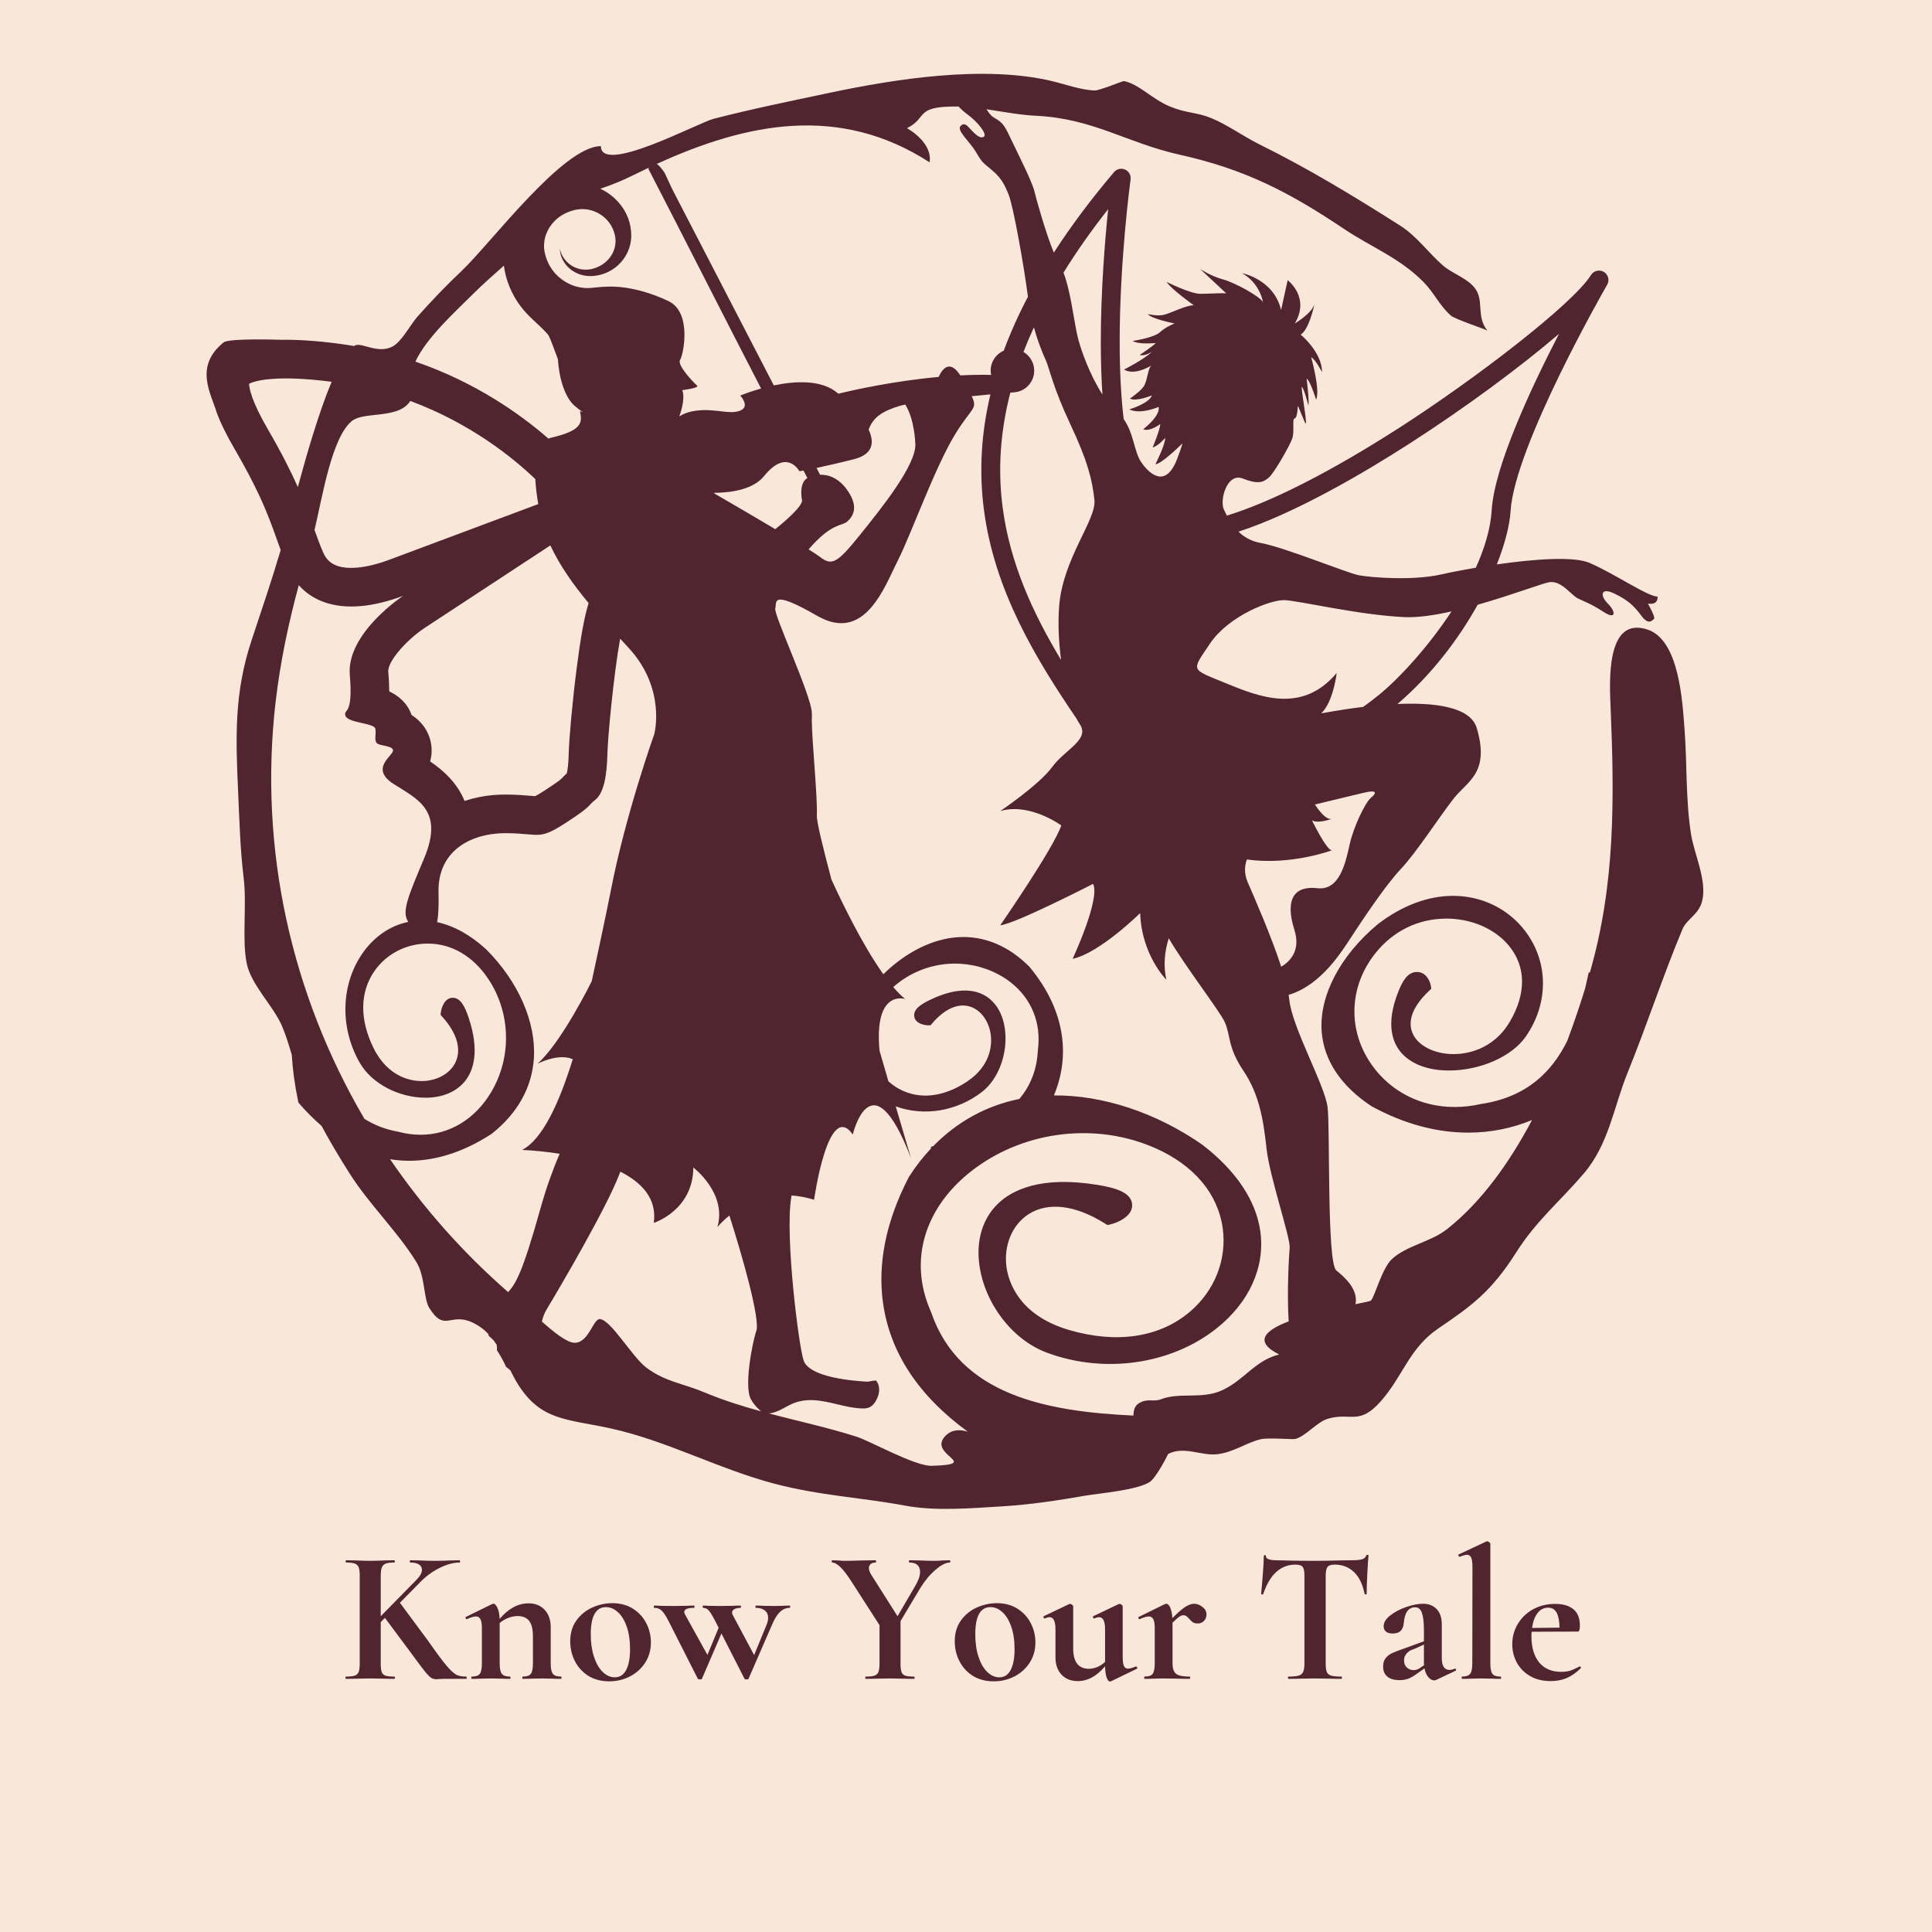 <svg xmlns="http://www.w3.org/2000/svg" xmlns:xlink="http://www.w3.org/1999/xlink" width="500" zoomAndPan="magnify" viewBox="0 0 375 375" height="500" preserveAspectRatio="xMidYMid meet" version="1.2"><defs/><g id="5f1b176d5e"><rect x="0" width="375" y="0" height="375" style="fill:#ffffff;fill-opacity:1;stroke:none;"/><rect x="0" width="375" y="0" height="375" style="fill:#f9e7da;fill-opacity:1;stroke:none;"/><path style=" stroke:none;fill-rule:nonzero;fill:#502530;fill-opacity:1;" d="M 328.242 162.004 C 327.156 155.223 327.488 148.254 326.957 141.402 C 326.555 136.27 325.977 124.305 319.844 122.219 C 311.609 119.43 312.414 132.531 312.621 137.422 C 313.355 154.988 313.531 171.645 308.598 188.746 L 308.367 188.746 C 308.156 189.75 307.934 190.758 307.695 191.77 C 306.676 195.082 305.516 198.539 304.203 202.035 C 301.191 208.105 296.305 212.953 287.488 214.281 L 287.434 214.289 L 287.375 214.305 C 285.715 214.676 284.031 214.863 282.332 214.867 C 275.805 214.867 269.957 211.906 266.289 206.734 C 261.5 199.984 261.793 191.422 267.039 184.926 C 270.488 180.652 275.352 178.301 280.734 178.301 C 285.613 178.301 290.152 180.266 292.871 183.555 C 296.199 187.578 296.277 192.789 293.105 198.23 C 289.75 203.98 284.324 204.602 282.145 204.602 C 278.754 204.602 275.738 203.234 274.469 201.121 C 272.961 198.609 274.012 195.469 277.43 192.277 L 277.809 191.922 L 277.746 191.465 C 277.641 190.684 276.949 188.66 275.023 188.66 C 273.188 188.66 272.199 190.5 271.41 192.484 C 268.805 199.027 270.402 202.672 272.203 204.574 C 274.164 206.645 277.367 207.785 281.227 207.785 C 287.309 207.785 293.438 205.086 296.133 201.223 C 300.645 194.746 300.602 186.691 296.02 180.695 C 292.719 176.367 287.617 173.883 282.031 173.883 C 277.176 173.883 272.145 175.773 267.43 179.379 C 260.078 185.535 256.012 193.34 256.539 200.258 C 256.965 205.82 260.293 210.809 266.156 214.68 L 266.207 214.715 L 266.262 214.746 C 272.473 218.125 278.762 219.84 284.961 219.84 C 289.258 219.848 293.395 219.031 297.367 217.398 C 292.953 225.73 287.512 233.332 280.867 238.578 C 277.723 241.062 273.125 241.711 270.199 244.359 C 268.219 246.152 266.777 251.914 266.078 252.453 C 265.938 252.566 264.785 252.797 263.098 253.141 C 263.688 250.199 260.863 247.801 259.379 246.59 C 257.52 245.066 258.195 219.266 257.688 214.949 C 257.18 210.637 250.75 199.387 250.242 193.973 C 250.215 193.699 250.176 193.406 250.125 193.098 C 250.195 193.078 250.258 193.062 250.328 193.039 C 256.5 191.094 260.395 184.75 262.34 181.789 C 264.285 178.828 268.852 171.891 271.898 168.676 C 274.941 165.461 279.559 158.281 282.207 154.934 C 284.852 151.59 289.207 150.035 286.641 141.324 C 285.402 137.113 278.27 136.34 271.254 136.645 C 277.992 130.855 283.172 123.926 286.812 117.379 C 293.355 115.527 299.316 113.25 300.66 113.012 C 303.031 112.586 304.891 115.465 306.246 116.141 C 307.598 116.816 308.781 117.156 311.234 118.762 C 313.688 120.371 313.688 118.762 312.082 117.156 C 310.473 115.547 310.727 113.941 313.352 115.211 C 315.973 116.48 317.156 117.578 318.594 119.523 C 320.035 121.469 320.711 120.371 321.051 120.117 C 321.387 119.863 319.863 117.156 319.863 117.156 C 321.98 117.492 321.727 115.801 321.727 115.801 C 319.695 115.719 313.773 111.574 308.613 109.289 C 305.473 107.895 297.527 108.547 290.535 109.551 C 292.148 105.469 293.039 101.863 293.199 99.223 C 293.977 86.52 311.754 55.605 311.934 55.297 C 312.059 55.086 312.141 54.863 312.176 54.625 C 312.215 54.383 312.203 54.145 312.145 53.91 C 312.086 53.676 311.984 53.457 311.84 53.262 C 311.695 53.066 311.52 52.906 311.312 52.781 C 311.105 52.656 310.879 52.578 310.641 52.539 C 310.398 52.504 310.16 52.516 309.926 52.574 C 309.691 52.633 309.477 52.734 309.281 52.879 C 309.086 53.02 308.926 53.195 308.797 53.406 C 305.219 59.074 286.34 73.555 271.641 83.004 C 258.223 91.629 246.582 97.508 238.129 100.078 C 237.898 99.629 237.707 99.219 237.551 98.887 C 236.703 97.105 238.141 91.695 241.188 92.879 C 244.23 94.062 245.246 93.641 246.344 92.625 C 247.445 91.613 250.406 86.367 250.832 85.098 C 251.262 83.828 250.832 81.629 251.172 81.293 C 251.438 81.023 251.707 81.492 251.93 78.754 C 252.301 79.613 252.715 80.602 253.18 81.758 C 254.227 84.375 252.266 74.512 252.738 75.125 C 253.215 75.734 253.961 78.715 253.961 78.715 C 254.164 77.969 253.621 73.496 253.621 73.496 C 254.297 73.836 255.449 77.562 255.449 77.562 C 256.332 75.867 254.5 69.359 254.5 69.359 C 255.246 69.633 256.602 72.207 256.602 72.207 C 256.602 68.344 252.469 64.957 252.469 64.957 C 254.023 63.941 254.945 59.918 255.141 58.984 C 254.668 60.828 251.316 62.789 251.316 62.789 C 254.367 57.703 249.938 54.383 249.938 54.383 L 248.656 60.172 C 247.23 54.168 241.082 53.027 241.082 53.027 C 244.605 54.992 245.148 58.652 245.148 58.652 C 244.605 57.57 239.727 54.859 237.422 54.246 C 235.117 53.637 232.949 52.215 232.949 52.215 L 238.031 56.957 C 237.355 56.824 234.848 57.027 232.949 57.027 C 231.051 57.027 226.441 54.719 226.441 54.719 C 227.254 56.074 231.727 59.262 231.727 59.262 C 230.305 59.195 227.32 60.754 225.965 61.09 C 224.609 61.43 222.781 60.957 222.781 60.957 C 223.457 61.906 228 62.785 228 62.785 C 228 62.785 226.305 63.395 225.152 64.48 C 224 65.566 219.867 66.176 219.867 66.176 C 220.949 66.922 224.34 66.582 224.34 66.582 C 223.797 67.191 221.223 68.887 221.223 68.887 C 222.172 69.223 223.594 68.277 223.594 68.277 C 221.969 69.836 218.172 71.73 218.172 71.73 C 220.273 73.02 223.527 70.918 223.527 70.918 C 222.781 71.395 222.711 74.035 221.965 75.055 C 221.223 76.07 219.324 77.359 219.324 77.359 C 220.477 78.035 223.594 76.746 223.594 76.746 C 222.984 78.371 219.188 79.457 219.188 79.457 C 221.355 80.539 224.883 78.98 224.883 78.98 C 225.289 80.742 221.898 83.32 221.898 83.32 C 223.188 83.859 225.219 82.301 225.219 82.301 C 225.152 83.453 223.73 86.844 223.73 86.844 C 224.812 86.57 226.168 85.012 226.168 85.012 C 226.168 86.367 224.27 90.098 224.27 90.098 C 225.246 90.098 228.16 87.379 229.52 86.059 C 229.281 86.922 228.922 87.949 228.414 89.238 C 226.215 94.82 223.082 92.031 221.477 89.66 C 220.137 87.688 220.082 84.133 218.102 81.336 C 217.602 77.082 217.336 72.207 217.328 66.742 C 217.289 50.656 219.422 34.992 219.445 34.836 C 219.5 34.434 219.43 34.055 219.23 33.699 C 219.035 33.344 218.75 33.082 218.379 32.918 C 218.008 32.75 217.621 32.715 217.227 32.805 C 216.828 32.895 216.5 33.094 216.234 33.406 C 211.742 38.703 207.848 43.914 204.547 49.035 C 202.91 45.059 201.164 38.691 200.754 37.047 C 200.246 35.016 197.203 29.094 196.016 26.555 C 194.832 24.02 194.41 23.68 192.805 22.75 C 192.395 22.512 191.941 21.934 191.477 21.207 C 194.688 21.68 197.918 22.316 201.066 22.469 C 212.27 23.012 218.609 27.719 229.004 30.035 C 241.688 32.863 250.246 37.305 260.938 44.473 C 266.277 48.047 271.727 50.059 276.402 54.84 C 278.363 56.84 279.473 59.406 281.652 61.285 C 282.418 61.949 288.184 63.852 288.699 64.164 C 286.562 61.531 287.992 58.555 286.477 56.219 C 285.086 54.07 281.996 53.191 280.113 51.562 C 277.227 49.066 275.09 45.898 271.727 43.762 C 262.688 38.031 254.078 32.781 244.434 28.012 C 241.309 26.465 238.246 24.211 235.059 22.906 C 232.281 21.766 230.312 22.012 227.051 20.66 C 223.699 19.285 221.066 16.316 218.16 15.734 C 217.945 15.688 213.457 17.582 212.488 17.559 C 209.902 17.504 206.617 16.312 204.133 15.727 C 204.191 15.742 204.211 15.746 204.133 15.727 L 204.102 15.719 L 204.133 15.727 C 190.828 12.59 173.617 15.34 160.695 18.082 C 153.289 19.648 145.816 21.176 138.5 23.062 C 135.508 23.836 116.633 34 116.633 28.363 C 109.277 28.363 95.242 47.258 89.543 52.645 C 86.578 55.445 83.75 58.395 81.043 61.445 C 79.59 63.086 77.996 66.32 76.152 67.277 C 73.367 68.715 70.273 66.484 68.98 67.02 C 68.887 67.062 68.797 67.109 68.711 67.16 C 67.852 67.012 66.98 66.875 66.098 66.758 C 61.578 66.148 57.789 65.902 54.637 65.957 C 54.449 65.957 44.477 65.594 43.402 66.461 C 37.562 71.18 41.043 76.535 42.066 80.094 C 42.906 82.34 44.113 84.695 45.488 87.059 C 51.367 97.176 52.641 101.758 54.48 106.762 C 52.734 112.672 50.734 118.551 48.832 124.285 C 45.504 134.285 45.711 142.812 46.215 153.59 C 46.477 159.219 46.613 164.836 47.297 170.438 C 47.934 175.66 46.938 182.246 47.883 186.973 C 48.734 191.199 53.113 195.266 54.797 199.289 C 55.539 201.07 56.086 202.891 56.633 204.73 C 56.801 207.621 57.211 210.574 57.859 213.723 L 57.914 213.992 L 58.098 214.207 C 59.43 215.758 60.863 217.195 62.41 218.531 C 64.125 221.723 66 224.84 67.906 227.844 C 71.742 233.879 77.152 239.004 80.844 245.004 C 82.512 247.719 82.223 252.125 83.312 253.859 C 86.309 258.633 87.32 254.773 91.512 256.613 C 92.734 257.152 93.809 257.906 94.73 258.875 C 94.773 259.012 94.824 259.156 94.883 259.297 C 95.168 259.574 95.469 259.848 95.773 260.117 C 95.996 260.414 96.211 260.715 96.414 261.027 C 96.457 261.383 96.473 261.734 96.461 262.09 C 97.328 263.434 97.859 264.461 98.203 265.27 C 98.188 265.262 98.523 265.543 99.047 265.961 C 99.512 266.887 99.984 267.797 100.508 268.637 C 104.988 275.793 109.969 275.391 118.48 277.242 C 129.34 279.609 139.441 285.113 150.254 287.969 C 159.109 290.309 167.211 290.66 175.652 292.238 C 181.609 293.355 188.527 292.742 194.543 292.379 C 199.941 292.055 205.246 291.25 210.566 290.32 C 213.066 289.883 220.781 289.25 223.184 287.633 C 224.473 286.766 226.777 282.195 226.715 282.227 C 229.855 280.586 233.223 282.68 236.445 282.242 C 239.594 281.812 242.125 279.914 244.762 279.344 C 246.316 279.008 250.91 279.445 251.469 279.289 C 253.461 278.73 255.629 276.023 257.68 275.398 C 262.184 274.023 263.746 276.828 268.047 271.945 C 272.324 267.086 273.551 261.66 279.172 257.855 C 285.762 253.395 289.543 250.574 294.266 243.129 C 298.23 236.879 302.789 233.199 307.426 227.762 C 312.273 222.082 313.242 214.809 315.859 208.355 C 319.574 199.219 322.855 189.199 326.586 180.312 C 327.383 178.414 329.656 177.559 330.352 175.023 C 331.434 171.082 328.84 165.758 328.242 162.004 Z M 266.059 154.887 C 265.043 155.73 262.758 160.387 261.996 163.77 C 261.234 167.152 260.137 172.906 255.738 172.398 C 251.34 171.891 249.309 174.344 251.25 180.523 C 252.516 184.531 250.355 186.648 248.684 187.641 C 246.766 181.773 243.629 174.574 242.203 171.301 C 241.445 169.57 241.57 168.051 242.02 166.824 C 250.613 168.023 258.527 165.039 258.527 165.039 C 257.512 165.125 254.637 159.203 254.637 159.203 C 255.738 159.965 258.445 158.949 258.445 158.949 C 257.09 159.203 255.23 156.156 255.23 156.156 C 255.23 156.156 261.828 154.551 264.703 153.875 C 267.578 153.195 267.074 154.043 266.059 154.887 Z M 273.613 86.082 C 284.457 79.113 295.168 71.18 302.605 64.797 C 297.176 75.293 290.059 90.508 289.539 99.004 C 289.32 102.602 288.164 106.418 286.457 110.195 C 283.652 110.672 281.254 111.152 279.758 111.492 C 274.176 112.762 266.055 112.082 263.77 111.66 C 261.484 111.238 249.391 106.246 244.734 105.398 C 243.062 105.109 241.613 104.375 240.387 103.199 C 251.582 99.551 264.926 91.672 273.613 86.082 Z M 234.84 124.941 C 238.477 119.527 246.602 116.398 249.309 116.484 C 252.016 116.566 263.605 119.359 272.57 119.781 C 275.156 119.902 278.391 119.426 281.738 118.676 C 277.105 125.73 271.414 131.832 267.578 134.941 C 266.594 135.738 265.594 136.496 264.582 137.211 C 259.914 137.773 256.391 138.504 256.457 138.449 C 258.785 136.301 259.461 130.613 259.461 130.613 C 252.777 138.566 244.57 135.352 237.805 132.559 C 231.035 129.766 231.207 130.355 234.844 124.941 Z M 215.094 40.59 C 214.461 46.734 213.645 56.641 213.664 66.723 C 213.672 70.246 213.777 73.531 213.984 76.578 C 211.617 72.922 209.664 67.785 209.039 64.797 C 208.32 61.344 207.727 56.25 206.418 52.926 C 208.922 48.875 211.816 44.762 215.094 40.59 Z M 203.035 70.039 C 203.711 71.562 204.387 75.199 207.773 82.391 C 211.156 89.582 212 93.133 212.426 97.027 C 212.848 100.918 206.25 108.445 205.574 117.75 C 205.32 121.195 205.512 124.793 205.961 128.109 C 200.582 119.188 196.016 109.391 194.598 98.375 C 193.656 91.109 194.16 83.742 196.105 76.211 C 196.605 76.168 196.891 76.145 196.891 76.145 C 197.336 76.109 197.762 76 198.172 75.824 C 198.586 75.652 198.957 75.418 199.293 75.125 C 199.633 74.828 199.914 74.492 200.141 74.105 C 200.371 73.723 200.535 73.312 200.633 72.879 C 200.73 72.441 200.758 72.004 200.715 71.559 C 200.676 71.113 200.566 70.688 200.387 70.277 C 200.207 69.867 199.973 69.496 199.676 69.16 C 199.379 68.828 199.039 68.547 198.652 68.32 C 199.266 66.73 199.941 65.137 200.68 63.531 C 201.293 65.762 202.078 67.934 203.035 70.039 Z M 180.434 31.508 C 180.914 28.645 178.273 26.18 176.055 24.875 C 180.105 22.84 177.527 20.699 185.262 20.672 C 185.527 20.672 185.793 20.676 186.059 20.684 C 186.57 21.227 187.125 21.719 187.723 22.16 C 189.922 23.77 191.699 26.137 190.938 26.559 C 190.176 26.984 189.246 25.969 188.57 25.289 C 187.891 24.613 187.301 23.598 186.453 24.445 C 185.609 25.289 188.145 27.406 189.332 29.352 C 190.516 31.297 190.43 31.297 192.293 32.82 C 194.152 34.344 194.828 35.441 195.758 37.727 C 196.672 39.969 198.727 51.422 199.523 57.605 C 197.73 60.992 196.164 64.48 194.824 68.07 C 194.418 68.25 194.051 68.484 193.715 68.777 C 193.383 69.07 193.105 69.406 192.879 69.789 C 192.652 70.168 192.488 70.574 192.391 71.008 C 192.293 71.441 192.262 71.879 192.305 72.32 C 192.324 72.469 192.352 72.621 192.391 72.77 C 190.402 72.723 188.391 72.762 186.398 72.863 C 184.395 69.781 182.973 71.457 182.184 73.164 C 173.371 73.965 165.582 75.715 162.719 76.418 L 162.594 76.309 C 159.484 73.641 154.34 73.941 150.199 74.809 C 143.684 62.223 137.168 49.637 130.652 37.051 C 130.129 36.039 129.105 33.703 129.02 33.578 C 128.531 32.832 127.996 32.16 127.496 31.816 C 144.887 23.863 162.902 20.164 180.434 31.508 Z M 164.441 95.109 C 162.816 92.82 160.863 92.102 159.172 92.145 L 158.488 90.824 C 160.273 90.449 162.73 89.895 165.754 89.133 C 169.336 88.227 169.828 86.023 168.605 83.395 C 169.418 81.039 171.27 79.773 174.688 78.766 C 174.957 78.688 175.305 78.605 175.715 78.52 C 177.531 81.398 177.656 86.055 177.656 86.055 C 178.016 90.031 171.086 98.676 166.785 103.996 C 162.484 109.32 161.453 109.879 159.133 108.078 C 158.766 107.793 157.988 107.285 156.949 106.633 C 161.352 101.5 163.426 102.105 164.379 101.285 C 165.383 100.422 166.918 98.59 164.441 95.109 Z M 155.68 97.133 C 155.688 98.238 152.855 100.809 150.477 102.711 C 144.832 99.355 138.594 95.746 138.594 95.746 L 138.621 95.668 C 142.34 95.617 146.297 94.895 148.312 92.398 C 152.754 86.906 155.168 91.469 155.168 91.469 C 155.168 91.469 155.441 91.422 155.957 91.328 L 156.707 92.781 C 154.945 93.812 155.68 97.133 155.68 97.133 Z M 105.809 46.039 C 106.016 45.352 106.305 44.707 106.684 44.098 C 107.562 42.762 108.742 41.793 110.223 41.188 C 111.789 40.543 113.324 40.391 114.879 40.859 C 115.652 41.094 116.359 41.457 117 41.949 C 117.641 42.445 118.172 43.039 118.59 43.73 C 118.992 44.414 119.262 45.148 119.406 45.93 C 119.531 46.676 119.496 47.414 119.293 48.145 C 118.906 49.586 117.867 50.816 116.621 51.52 C 116.012 51.863 115.367 52.105 114.688 52.25 C 114.359 52.309 114.027 52.34 113.695 52.344 C 113.383 52.344 113.074 52.316 112.766 52.262 C 111.68 52.059 110.754 51.562 109.984 50.77 C 109.48 50.258 109.109 49.664 108.863 48.988 C 108.797 48.812 108.742 48.633 108.699 48.445 L 108.648 48.258 C 108.648 48.258 108.656 48.324 108.668 48.453 C 108.68 48.645 108.703 48.832 108.742 49.02 C 108.879 49.762 109.164 50.441 109.602 51.055 C 110.141 51.863 111.086 52.73 112.473 53.234 C 112.832 53.355 113.203 53.449 113.578 53.512 C 113.98 53.57 114.383 53.594 114.785 53.59 C 115.684 53.555 116.551 53.379 117.395 53.062 C 118.355 52.695 119.219 52.164 119.977 51.469 C 120.734 50.77 121.332 49.953 121.777 49.023 C 122.27 47.98 122.52 46.887 122.527 45.73 C 122.527 44.547 122.316 43.398 121.898 42.289 C 121.035 40.035 119.23 37.977 116.785 36.766 L 116.523 36.633 C 118.77 35.863 120.609 35.156 123.07 33.93 C 124.027 33.457 124.984 32.992 125.945 32.539 C 125.918 32.617 125.887 32.691 125.859 32.785 C 133.027 46.633 140.562 61.566 147.73 75.418 C 146.355 75.797 145.004 76.25 143.676 76.781 C 143.676 76.781 145.719 78.91 143.633 79.719 C 141.547 80.523 138.809 79.227 135.152 79.711 C 133.527 79.926 132.5 80.391 131.863 80.844 C 131.902 80.703 131.922 80.617 131.922 80.617 C 131.922 80.617 133.109 77.457 132.43 75.727 C 132.43 75.727 135.867 75.312 135.297 74.836 C 134.727 74.359 131.359 70.875 132.004 69.867 C 132.652 68.863 134.34 60.703 129.82 58.48 C 126.754 56.969 121.688 55.305 117.246 55.676 C 117.246 55.676 117.246 55.664 117.242 55.664 C 117.426 55.613 115.266 55.832 114.965 55.863 C 114.66 55.914 114.215 55.918 113.637 55.906 C 111.934 55.801 110.398 55.242 109.031 54.223 C 108.09 53.527 107.328 52.676 106.738 51.664 C 106.121 50.598 105.664 49.23 105.594 48.008 C 105.582 47.34 105.652 46.684 105.809 46.039 Z M 79.891 138.789 C 79.051 136.395 77.293 135.023 75.551 134.195 C 75.551 133.055 75.488 131.793 75.367 130.383 C 75.191 128.363 78.996 124.168 82.355 121.926 L 106.824 105.863 C 108.68 109.82 111.223 113.414 114.25 117.059 C 113.379 119.867 112.688 123.832 111.945 129.609 C 111.094 136.199 110.457 143.461 110.395 146.105 C 110.348 148.328 110.152 149.531 110.02 150.102 C 109.621 150.465 109.316 150.781 109.055 151.062 C 108.93 151.199 108.551 151.605 105.688 153.453 C 104.684 154.105 104.141 154.402 103.871 154.535 C 103.625 154.52 103.27 154.488 102.965 154.465 C 101.852 154.367 100.328 154.23 98.188 154.223 C 97.344 154.219 96.496 154.254 95.668 154.328 C 93.789 154.492 91.961 154.871 90.172 155.465 C 88.68 151.785 85.82 149.379 83.492 147.793 C 83.574 147.5 83.637 147.203 83.684 146.902 C 84.188 143.664 82.684 140.527 79.891 138.789 Z M 91.809 57.074 C 93.73 55.156 95.773 53.363 97.809 51.562 C 97.957 52.715 98.223 53.836 98.617 54.93 C 99.406 57.137 100.602 59.098 102.199 60.809 C 103.688 62.414 105.078 63.418 106.426 65.023 C 106.875 65.797 107.555 67.781 108.285 69.711 C 108.531 73.535 109.664 77.129 111.52 78.762 C 112.023 79.199 112.551 79.602 113.102 79.977 L 112.566 79.828 C 113.086 82.098 112.906 83.59 106.918 84.973 C 106.754 85.012 106.594 85.062 106.441 85.125 C 101.023 80.406 92.34 74.215 80.629 70.191 C 82.781 65.527 88.414 60.465 91.809 57.074 Z M 68.266 81.746 C 70.559 79.844 76.805 81.32 79.34 78.238 C 79.453 78.098 79.555 77.961 79.645 77.828 C 91.441 82.207 99.688 88.945 103.902 92.992 C 104 94.621 104.191 96.238 104.477 97.844 L 75.617 108.629 C 73.332 109.48 71.242 110 69.406 110.168 C 64.766 110.586 63.367 108.754 62.672 107.113 C 62.055 105.656 61.555 104.289 61.047 102.879 C 62.617 96.219 64.398 84.957 68.266 81.746 Z M 51.973 83.297 C 48.758 77.758 48.367 75.289 48.348 74.492 C 48.809 74.254 49.977 73.793 52.438 73.578 C 55.488 73.301 59.508 73.48 64.371 74.102 C 61.922 79.938 59.523 88.203 57.809 94.531 C 56.48 91.539 54.672 87.941 51.973 83.293 Z M 53.5 136.219 C 54.391 128.523 55.977 121.016 57.992 113.586 C 60.566 116.477 64.57 118.133 70.082 117.637 C 72.508 117.418 75.227 116.785 78.242 115.656 C 78.242 115.656 67.195 122.906 67.898 131.027 C 68.598 139.148 66.633 137.465 67.047 138.906 C 67.461 140.352 72.664 140.312 72.859 141.453 C 73.051 142.598 72.562 143.691 73.168 144.262 C 73.77 144.832 76.441 144.715 76.277 145.754 C 76.117 146.789 71.816 149.199 76.348 152.133 C 80.883 155.062 86.285 157.176 82.328 166.59 C 79.176 174.09 77.918 177 79.25 178.941 C 75.559 179.699 72.277 182.023 69.996 185.578 C 66.094 191.664 66.059 199.84 69.902 206.406 C 72.199 210.328 77.422 213.066 82.602 213.066 C 85.891 213.066 88.621 211.906 90.289 209.809 C 91.82 207.875 93.184 204.184 90.965 197.543 C 90.289 195.531 89.449 193.664 87.887 193.664 C 86.246 193.664 85.656 195.719 85.566 196.508 L 85.512 196.973 L 85.836 197.332 C 88.746 200.57 89.641 203.758 88.355 206.309 C 87.273 208.453 84.707 209.836 81.816 209.836 C 79.961 209.836 75.336 209.207 72.48 203.375 C 69.773 197.852 69.844 192.562 72.676 188.484 C 75 185.145 78.859 183.148 83.016 183.148 C 87.602 183.148 91.746 185.539 94.684 189.875 C 99.152 196.469 99.406 205.152 95.324 212.004 C 92.195 217.246 87.215 220.254 81.652 220.254 C 80.195 220.25 78.762 220.059 77.355 219.68 L 77.309 219.668 L 77.258 219.66 C 74.719 219.203 72.57 218.332 70.727 217.152 C 56.562 193.008 50.188 164.812 53.496 136.219 Z M 98.633 250.801 C 89.898 243.172 82.258 234.574 75.711 225.004 C 76.938 225.199 78.172 225.301 79.414 225.305 C 84.691 225.305 90.055 223.562 95.344 220.133 L 95.391 220.102 L 95.434 220.07 C 100.43 216.141 103.262 211.078 103.625 205.434 C 104.074 198.418 100.609 190.5 94.348 184.25 C 91.277 181.445 88.043 179.672 84.84 178.988 C 85.094 177.695 85.18 175.805 85.117 173.176 C 84.953 165.859 90.305 162.344 96.344 161.797 C 96.938 161.746 97.539 161.719 98.148 161.719 C 101.723 161.738 103.273 162.148 104.742 162.016 C 106.039 161.898 107.266 161.359 109.754 159.754 C 115.059 156.336 113.914 156.527 115.547 155.242 C 117.18 153.957 117.801 150.656 117.898 146.27 C 117.965 143.293 119.023 131.578 120.367 123.961 C 120.91 124.555 121.461 125.152 122.023 125.758 C 129.375 133.727 126.992 142.5 126.992 142.5 C 126.992 142.5 121.422 158.066 118.566 172.828 C 117.617 177.738 114.855 190.453 114.855 190.453 C 114.855 190.453 108.965 202.426 104.309 206.477 C 104.309 206.477 108.402 204.336 111.172 205.598 C 108.539 214.102 105.305 221.141 101.352 223.199 C 103.793 223.312 106.215 223.566 108.625 223.953 C 107.18 227.328 105.961 230.785 104.973 234.324 C 101.27 247.594 100.055 249.148 98.629 250.801 Z M 136.562 270.191 C 132.625 268.547 129.059 268.18 125.441 265.441 C 122.695 263.363 118.609 256.23 116.457 256.031 C 115.113 255.91 114.336 260.633 111.531 260.633 C 110.023 260.633 107.406 258.5 105.18 256.512 C 105.371 255.633 105.699 254.812 106.164 254.047 C 108.977 249.387 117.758 234.344 120.133 228.109 C 120.211 227.895 120.312 227.664 120.418 227.426 C 124.562 229.527 127.559 232.664 126.898 237.352 C 126.898 237.352 134.496 234.992 134.578 226.617 C 134.578 226.617 141.164 231.602 139.246 238.191 C 139.246 238.191 140.051 237.156 141.574 235.934 C 144.133 243.93 147.57 256.059 146.801 258.316 C 145.977 260.734 144.258 269.801 145.922 271.855 C 145.844 271.859 146.484 272.723 146.887 273.145 C 147.055 273.32 147.516 273.734 147.715 273.941 C 144.035 272.934 140.332 271.77 136.559 270.191 Z M 183.582 278.633 C 179.723 282.402 190.824 284.219 180.863 284.512 C 177.57 284.609 168.992 279.727 166.211 278.848 C 160.484 277.031 154.867 275.832 149.207 274.34 C 150.812 274.266 152.469 273.035 153.82 272.453 C 155.117 271.895 156.547 271.699 157.957 271.773 C 160.977 271.934 163.816 273.141 166.812 273.355 C 167.938 273.438 168.855 273.402 169.598 272.496 C 170.629 271.227 171.094 269.312 170.07 267.977 C 170.023 267.914 168.973 268.055 168.484 268.184 C 168.328 268.172 157.324 267.84 155.992 264.102 C 155.039 261.426 152.34 239.898 153.578 232.441 C 153.602 232.316 153.621 232.18 153.641 232.039 C 155.133 232.145 156.59 232.426 158.016 232.875 C 158.016 232.875 160.723 213.387 165.523 220.207 C 165.523 220.207 169.156 204.816 176.812 224.766 C 176.812 224.766 175.629 220.773 173.863 214.746 C 179.34 216.746 185.75 215.711 190.629 211.918 C 193.816 209.441 195.641 204.48 195.066 199.852 C 194.703 196.918 193.383 194.605 191.352 193.344 C 189.488 192.184 186.09 191.371 180.512 194.078 C 178.82 194.898 177.273 195.852 177.449 197.25 C 177.629 198.715 179.5 199.02 180.203 199.012 L 180.617 199.008 L 180.898 198.68 C 183.414 195.727 186.113 194.582 188.492 195.449 C 190.496 196.184 191.996 198.324 192.316 200.906 C 192.52 202.562 192.48 206.762 187.68 209.949 C 183.133 212.965 178.484 213.48 174.59 211.395 C 173.812 210.98 173.098 210.477 172.441 209.883 C 171.895 208.004 171.316 206.008 170.715 203.938 C 169.605 191.895 175.699 193.906 175.699 193.906 C 174.945 193.305 174.164 192.512 173.379 191.586 C 174.023 191.012 174.707 190.488 175.43 190.012 C 176.148 189.539 176.902 189.117 177.684 188.75 C 178.465 188.383 179.266 188.074 180.094 187.82 C 180.918 187.57 181.758 187.379 182.613 187.246 C 183.465 187.113 184.324 187.043 185.188 187.035 C 186.051 187.027 186.91 187.082 187.766 187.195 C 188.621 187.312 189.465 187.488 190.293 187.723 C 191.125 187.961 191.934 188.254 192.723 188.605 C 197.676 190.824 200.863 194.945 201.48 199.91 C 201.637 201.211 201.629 202.512 201.453 203.809 L 201.449 203.855 L 201.449 203.898 C 201.25 207.793 199.914 210.848 197.863 213.305 C 191.441 214.598 185.77 217.727 181.148 222.461 L 180.676 222.605 L 180.719 222.898 C 179.129 224.594 177.711 226.418 176.461 228.375 L 176.418 228.441 L 176.379 228.516 C 172.008 236.957 170.328 245.129 171.383 252.812 C 172.711 262.473 178.242 270.887 187.84 277.887 C 186.281 277.434 184.801 277.441 183.578 278.633 Z M 250.324 242.191 C 250.203 243.613 249.762 250.609 250.129 256.48 C 245.645 258.184 243.203 260.367 248.285 262.902 C 243.551 264.086 241.59 267.828 237.211 269.852 C 233.32 271.648 228.926 270.199 225.395 271.578 C 223.82 272.195 222.75 271.32 221.047 272.375 C 220.195 272.902 220.023 273.84 219.992 274.762 C 203.219 273.98 186.25 270.832 180.734 254.711 L 180.707 254.641 L 180.68 254.574 C 179.805 252.613 179.215 250.574 178.914 248.449 C 177.801 240.359 181.562 232.461 189.234 226.785 C 199.254 219.363 213.043 217.84 224.363 222.906 C 231.809 226.238 236.414 231.742 237.332 238.414 C 238.16 244.457 235.781 250.512 230.961 254.609 C 225.074 259.613 216.727 260.867 207.449 258.133 C 197.652 255.242 195.734 248.656 195.363 245.957 C 194.785 241.754 196.461 237.719 199.637 235.68 C 203.41 233.258 208.633 233.863 214.336 237.398 L 214.965 237.785 L 215.691 237.609 C 216.93 237.309 220.055 236.004 219.73 233.617 C 219.418 231.344 216.301 230.523 212.977 229.98 C 202.031 228.195 196.457 230.98 193.711 233.629 C 190.723 236.512 189.438 240.734 190.094 245.516 C 191.129 253.051 196.504 260.051 203.164 262.539 C 214.32 266.703 227.246 264.871 236.09 257.875 C 242.469 252.828 245.582 245.961 244.633 239.039 C 243.805 233.027 239.918 227.207 233.328 222.16 C 224.348 215.914 214.008 212.547 204.57 212.621 C 206.09 208.93 206.629 205.164 206.152 201.355 C 205.566 196.641 203.445 192.043 199.848 187.691 L 199.816 187.652 L 199.781 187.621 C 195.777 183.59 191.023 181.613 186.027 181.902 C 181.035 182.195 175.805 184.82 171.457 189.105 C 167.422 183.441 163.445 175.234 161.383 170.719 C 159.645 164.184 158.5 159.414 158.547 158.352 C 158.707 154.562 157.625 144.527 157.566 139.723 C 157.598 139.539 157.609 139.133 157.578 138.355 C 157.449 134.887 150.117 119.223 150.48 118.109 C 150.844 117 149.355 114.203 158.629 119.535 C 167.898 124.867 171.688 113.887 174.305 108.715 C 176.922 103.543 181.465 90.645 185.504 84.109 C 188.617 79.074 189.828 79.43 188.613 76.898 C 189.906 76.77 191.137 76.652 192.242 76.555 C 190.441 84.094 190.02 91.508 190.965 98.844 C 193.008 114.664 201.035 127.84 208.98 139.527 C 209.148 139.867 209.336 140.191 209.551 140.508 C 211.664 143.551 206.758 145.414 204.219 148.883 C 201.684 152.348 194.152 157.426 194.152 157.426 C 199.906 155.734 205.996 160.219 205.996 160.219 C 204.473 164.699 194.152 179.59 194.152 179.59 C 196.859 179.422 212.172 171.555 212.172 171.555 C 213.609 174.516 208.195 186.105 208.195 186.105 C 213.441 185.004 221.309 177.223 221.309 177.223 C 221.562 185.348 226.383 190.164 226.383 190.164 C 225.77 187.367 226.051 184.652 226.855 182.117 C 229.816 187.246 236.77 196.277 237.719 198.375 C 238.902 200.996 238.227 203.195 241.355 207.848 C 244.484 212.5 245.246 217.574 245.84 222.992 C 246.43 228.406 250.492 240.246 250.324 242.191 Z M 250.324 242.191 "/><g style="fill:#502530;fill-opacity:1;"><g transform="translate(5.712, 325.862)"><path style="stroke:none" d=""/></g></g><g style="fill:#502530;fill-opacity:1;"><g transform="translate(14.328, 325.862)"><path style="stroke:none" d=""/></g></g><g style="fill:#502530;fill-opacity:1;"><g transform="translate(22.944, 325.862)"><path style="stroke:none" d=""/></g></g><g style="fill:#502530;fill-opacity:1;"><g transform="translate(31.56, 325.862)"><path style="stroke:none" d=""/></g></g><g style="fill:#502530;fill-opacity:1;"><g transform="translate(40.176, 325.862)"><path style="stroke:none" d=""/></g></g><g style="fill:#502530;fill-opacity:1;"><g transform="translate(48.792, 325.862)"><path style="stroke:none" d=""/></g></g><g style="fill:#502530;fill-opacity:1;"><g transform="translate(57.408, 325.862)"><path style="stroke:none" d=""/></g></g><g style="fill:#502530;fill-opacity:1;"><g transform="translate(66.026, 325.862)"><path style="stroke:none" d="M 24.453 -0.438 C 24.523 -0.438 24.562 -0.363 24.562 -0.219 C 24.562 -0.07 24.523 0 24.453 0 L 20.328 0 C 19.93 0 19.598 0.008 19.328 0.031 C 19.055 0.062 18.836 0.078 18.672 0.078 C 18.273 0.078 17.938 -0.016 17.656 -0.203 C 17.375 -0.391 17.031 -0.727 16.625 -1.219 C 16.219 -1.707 15.5 -2.648 14.469 -4.047 C 14.352 -4.223 14.211 -4.414 14.047 -4.625 C 13.891 -4.832 13.711 -5.07 13.516 -5.344 L 8.688 -11.828 L 7.875 -11.016 L 7.875 -2.984 C 7.875 -2.223 7.938 -1.672 8.062 -1.328 C 8.188 -0.984 8.426 -0.75 8.781 -0.625 C 9.133 -0.5 9.707 -0.438 10.5 -0.438 C 10.594 -0.438 10.641 -0.363 10.641 -0.219 C 10.641 -0.07 10.594 0 10.5 0 C 9.688 0 9.047 -0.008 8.578 -0.031 L 5.812 -0.078 L 3.094 -0.031 C 2.602 -0.008 1.941 0 1.109 0 C 1.055 0 1.031 -0.07 1.031 -0.219 C 1.031 -0.363 1.055 -0.438 1.109 -0.438 C 1.891 -0.438 2.461 -0.5 2.828 -0.625 C 3.203 -0.75 3.457 -0.988 3.594 -1.344 C 3.727 -1.695 3.797 -2.242 3.797 -2.984 L 3.797 -20.031 C 3.797 -20.77 3.727 -21.312 3.594 -21.656 C 3.457 -22 3.207 -22.238 2.844 -22.375 C 2.488 -22.508 1.93 -22.578 1.172 -22.578 C 1.098 -22.578 1.062 -22.648 1.062 -22.797 C 1.062 -22.941 1.098 -23.016 1.172 -23.016 L 3.125 -22.984 C 4.258 -22.93 5.156 -22.906 5.812 -22.906 C 6.551 -22.906 7.488 -22.93 8.625 -22.984 L 10.5 -23.016 C 10.57 -23.016 10.609 -22.941 10.609 -22.797 C 10.609 -22.648 10.57 -22.578 10.5 -22.578 C 9.738 -22.578 9.176 -22.504 8.812 -22.359 C 8.457 -22.211 8.211 -21.957 8.078 -21.594 C 7.941 -21.238 7.875 -20.691 7.875 -19.953 L 7.875 -12.156 L 14.812 -19.219 C 15.52 -19.938 15.875 -20.586 15.875 -21.172 C 15.875 -21.617 15.676 -21.961 15.281 -22.203 C 14.883 -22.453 14.332 -22.578 13.625 -22.578 C 13.551 -22.578 13.516 -22.648 13.516 -22.797 C 13.516 -22.941 13.551 -23.016 13.625 -23.016 L 15.359 -22.984 C 16.441 -22.93 17.445 -22.906 18.375 -22.906 C 19.383 -22.906 20.426 -22.93 21.5 -22.984 L 23.172 -23.016 C 23.242 -23.016 23.281 -22.941 23.281 -22.797 C 23.281 -22.648 23.242 -22.578 23.172 -22.578 C 22.035 -22.578 20.789 -22.25 19.438 -21.594 C 18.094 -20.945 16.867 -20.082 15.766 -19 L 11.594 -14.766 L 17.047 -7.406 C 18.641 -5.125 19.836 -3.508 20.641 -2.562 C 21.441 -1.613 22.086 -1.02 22.578 -0.781 C 23.066 -0.551 23.691 -0.438 24.453 -0.438 Z M 24.453 -0.438 "/></g></g><g style="fill:#502530;fill-opacity:1;"><g transform="translate(90.143, 325.862)"><path style="stroke:none" d="M 18.75 -0.438 C 18.82 -0.438 18.859 -0.363 18.859 -0.219 C 18.859 -0.07 18.82 0 18.75 0 C 18.102 0 17.598 -0.008 17.234 -0.031 L 15.031 -0.078 L 12.891 -0.031 C 12.492 -0.008 11.977 0 11.344 0 C 11.27 0 11.234 -0.07 11.234 -0.219 C 11.234 -0.363 11.27 -0.438 11.344 -0.438 C 12.102 -0.438 12.617 -0.613 12.891 -0.969 C 13.16 -1.332 13.297 -2.004 13.297 -2.984 L 13.297 -8.281 C 13.297 -9.613 13.055 -10.598 12.578 -11.234 C 12.098 -11.867 11.344 -12.188 10.312 -12.188 C 9.719 -12.188 9.109 -12.062 8.484 -11.812 C 7.859 -11.57 7.312 -11.242 6.844 -10.828 L 6.844 -2.984 C 6.844 -2.004 6.984 -1.332 7.266 -0.969 C 7.555 -0.613 8.082 -0.438 8.844 -0.438 C 8.914 -0.438 8.953 -0.363 8.953 -0.219 C 8.953 -0.07 8.914 0 8.844 0 C 8.195 0 7.691 -0.008 7.328 -0.031 L 5.125 -0.078 L 2.953 -0.031 C 2.578 -0.008 2.07 0 1.438 0 C 1.363 0 1.328 -0.07 1.328 -0.219 C 1.328 -0.363 1.363 -0.438 1.438 -0.438 C 2.195 -0.438 2.711 -0.613 2.984 -0.969 C 3.254 -1.332 3.391 -2.004 3.391 -2.984 L 3.391 -9.906 C 3.391 -10.664 3.297 -11.223 3.109 -11.578 C 2.922 -11.93 2.633 -12.109 2.25 -12.109 C 1.832 -12.109 1.242 -11.938 0.484 -11.594 L 0.406 -11.594 C 0.332 -11.594 0.273 -11.656 0.234 -11.781 C 0.203 -11.906 0.207 -11.977 0.25 -12 L 5.375 -14.516 C 5.52 -14.555 5.609 -14.578 5.641 -14.578 C 5.91 -14.578 6.164 -14.312 6.406 -13.781 C 6.656 -13.258 6.801 -12.547 6.844 -11.641 C 8.539 -13.648 10.41 -14.656 12.453 -14.656 C 13.773 -14.656 14.82 -14.227 15.594 -13.375 C 16.363 -12.531 16.75 -11.422 16.75 -10.047 L 16.75 -2.984 C 16.75 -2.004 16.891 -1.332 17.172 -0.969 C 17.461 -0.613 17.988 -0.438 18.75 -0.438 Z M 18.75 -0.438 "/></g></g><g style="fill:#502530;fill-opacity:1;"><g transform="translate(109.511, 325.862)"><path style="stroke:none" d="M 8.734 0.484 C 7.203 0.484 5.863 0.133 4.719 -0.562 C 3.582 -1.27 2.707 -2.219 2.094 -3.406 C 1.477 -4.594 1.172 -5.891 1.172 -7.297 C 1.172 -8.891 1.578 -10.242 2.391 -11.359 C 3.203 -12.473 4.234 -13.305 5.484 -13.859 C 6.734 -14.41 8.023 -14.688 9.359 -14.688 C 10.879 -14.688 12.203 -14.332 13.328 -13.625 C 14.461 -12.914 15.328 -11.977 15.922 -10.812 C 16.523 -9.645 16.828 -8.398 16.828 -7.078 C 16.828 -5.598 16.457 -4.285 15.719 -3.141 C 14.988 -2.004 14.004 -1.113 12.766 -0.469 C 11.523 0.164 10.18 0.484 8.734 0.484 Z M 9.828 -0.297 C 10.785 -0.297 11.516 -0.766 12.016 -1.703 C 12.523 -2.648 12.781 -4.008 12.781 -5.781 C 12.781 -7.5 12.555 -8.973 12.109 -10.203 C 11.672 -11.43 11.094 -12.359 10.375 -12.984 C 9.664 -13.609 8.91 -13.922 8.109 -13.922 C 6.141 -13.922 5.156 -12.164 5.156 -8.656 C 5.156 -7.008 5.363 -5.551 5.781 -4.281 C 6.195 -3.02 6.758 -2.039 7.469 -1.344 C 8.188 -0.645 8.973 -0.297 9.828 -0.297 Z M 9.828 -0.297 "/></g></g><g style="fill:#502530;fill-opacity:1;"><g transform="translate(127.516, 325.862)"><path style="stroke:none" d="M 25.75 -14.219 C 25.82 -14.219 25.859 -14.145 25.859 -14 C 25.859 -13.852 25.82 -13.781 25.75 -13.781 C 25.062 -13.781 24.438 -13.516 23.875 -12.984 C 23.32 -12.453 22.801 -11.609 22.312 -10.453 L 17.781 -0.031 C 17.781 0.062 17.66 0.109 17.422 0.109 C 17.148 0.109 17.004 0.062 16.984 -0.031 L 12.516 -8.797 L 8.734 -0.031 C 8.734 0.062 8.609 0.109 8.359 0.109 C 8.141 0.109 7.992 0.062 7.922 -0.031 L 2.281 -11.156 C 1.738 -12.219 1.273 -12.922 0.891 -13.266 C 0.516 -13.609 0.047 -13.781 -0.516 -13.781 C -0.586 -13.781 -0.625 -13.852 -0.625 -14 C -0.625 -14.145 -0.586 -14.219 -0.516 -14.219 C -0.078 -14.219 0.289 -14.203 0.594 -14.172 L 3.062 -14.141 L 5.672 -14.172 C 6.035 -14.203 6.539 -14.219 7.188 -14.219 C 7.258 -14.219 7.297 -14.145 7.297 -14 C 7.297 -13.852 7.258 -13.781 7.188 -13.781 C 5.926 -13.781 5.297 -13.508 5.297 -12.969 C 5.297 -12.82 5.375 -12.613 5.531 -12.344 L 9.797 -4.641 L 11.969 -9.906 L 11.344 -11.156 C 10.781 -12.238 10.348 -12.945 10.047 -13.281 C 9.754 -13.613 9.391 -13.781 8.953 -13.781 C 8.898 -13.781 8.875 -13.852 8.875 -14 C 8.875 -14.145 8.898 -14.219 8.953 -14.219 C 9.336 -14.219 9.656 -14.203 9.906 -14.172 L 12.109 -14.141 L 14.734 -14.172 C 15.098 -14.203 15.598 -14.219 16.234 -14.219 C 16.285 -14.219 16.312 -14.145 16.312 -14 C 16.312 -13.852 16.285 -13.781 16.234 -13.781 C 15.742 -13.781 15.344 -13.695 15.031 -13.531 C 14.727 -13.375 14.578 -13.16 14.578 -12.891 C 14.578 -12.691 14.629 -12.508 14.734 -12.344 L 18.859 -4.609 L 21.281 -10.5 C 21.477 -11.008 21.578 -11.453 21.578 -11.828 C 21.578 -12.441 21.363 -12.922 20.938 -13.266 C 20.508 -13.609 19.938 -13.781 19.219 -13.781 C 19.145 -13.781 19.109 -13.852 19.109 -14 C 19.109 -14.145 19.145 -14.219 19.219 -14.219 C 19.883 -14.219 20.379 -14.203 20.703 -14.172 L 22.906 -14.141 L 24.422 -14.172 C 24.691 -14.203 25.133 -14.219 25.75 -14.219 Z M 25.75 -14.219 "/></g></g><g style="fill:#502530;fill-opacity:1;"><g transform="translate(152.738, 325.862)"><path style="stroke:none" d=""/></g></g><g style="fill:#502530;fill-opacity:1;"><g transform="translate(161.354, 325.862)"><path style="stroke:none" d="M 23.016 -23.016 C 23.066 -23.016 23.094 -22.941 23.094 -22.797 C 23.094 -22.648 23.066 -22.578 23.016 -22.578 C 22.254 -22.578 21.32 -22.102 20.219 -21.156 C 19.113 -20.207 18.129 -19.023 17.266 -17.609 L 13.438 -11.203 L 13.438 -2.984 C 13.438 -2.223 13.5 -1.672 13.625 -1.328 C 13.75 -0.984 13.988 -0.75 14.344 -0.625 C 14.695 -0.5 15.27 -0.438 16.062 -0.438 C 16.133 -0.438 16.172 -0.363 16.172 -0.219 C 16.172 -0.07 16.133 0 16.062 0 C 15.25 0 14.609 -0.008 14.141 -0.031 L 11.375 -0.078 L 8.656 -0.031 C 8.164 -0.008 7.504 0 6.672 0 C 6.617 0 6.594 -0.07 6.594 -0.219 C 6.594 -0.363 6.617 -0.438 6.672 -0.438 C 7.453 -0.438 8.023 -0.5 8.391 -0.625 C 8.766 -0.75 9.02 -0.988 9.156 -1.344 C 9.289 -1.695 9.359 -2.242 9.359 -2.984 L 9.359 -10.422 L 3.984 -18.781 C 3.066 -20.207 2.305 -21.195 1.703 -21.75 C 1.109 -22.301 0.602 -22.578 0.188 -22.578 C 0.113 -22.578 0.078 -22.648 0.078 -22.797 C 0.078 -22.941 0.113 -23.016 0.188 -23.016 L 1.328 -22.984 C 1.867 -22.93 2.25 -22.906 2.469 -22.906 C 3.32 -22.906 4.562 -22.93 6.188 -22.984 L 8.625 -23.016 C 8.664 -23.016 8.688 -22.941 8.688 -22.797 C 8.688 -22.648 8.664 -22.578 8.625 -22.578 C 8.195 -22.578 7.867 -22.477 7.641 -22.281 C 7.41 -22.082 7.297 -21.82 7.297 -21.5 C 7.297 -21.113 7.469 -20.648 7.812 -20.109 L 12.859 -12.156 L 16.234 -17.938 C 16.898 -19.039 17.234 -19.984 17.234 -20.766 C 17.234 -21.359 17.055 -21.805 16.703 -22.109 C 16.348 -22.422 15.836 -22.578 15.172 -22.578 C 15.098 -22.578 15.062 -22.648 15.062 -22.797 C 15.062 -22.941 15.098 -23.016 15.172 -23.016 L 17.125 -22.984 C 18.25 -22.93 19.254 -22.906 20.141 -22.906 C 20.555 -22.906 21.062 -22.93 21.656 -22.984 Z M 23.016 -23.016 "/></g></g><g style="fill:#502530;fill-opacity:1;"><g transform="translate(184.145, 325.862)"><path style="stroke:none" d="M 8.734 0.484 C 7.203 0.484 5.863 0.133 4.719 -0.562 C 3.582 -1.27 2.707 -2.219 2.094 -3.406 C 1.477 -4.594 1.172 -5.891 1.172 -7.297 C 1.172 -8.891 1.578 -10.242 2.391 -11.359 C 3.203 -12.473 4.234 -13.305 5.484 -13.859 C 6.734 -14.41 8.023 -14.688 9.359 -14.688 C 10.879 -14.688 12.203 -14.332 13.328 -13.625 C 14.461 -12.914 15.328 -11.977 15.922 -10.812 C 16.523 -9.645 16.828 -8.398 16.828 -7.078 C 16.828 -5.598 16.457 -4.285 15.719 -3.141 C 14.988 -2.004 14.004 -1.113 12.766 -0.469 C 11.523 0.164 10.18 0.484 8.734 0.484 Z M 9.828 -0.297 C 10.785 -0.297 11.516 -0.766 12.016 -1.703 C 12.523 -2.648 12.781 -4.008 12.781 -5.781 C 12.781 -7.5 12.555 -8.973 12.109 -10.203 C 11.672 -11.43 11.094 -12.359 10.375 -12.984 C 9.664 -13.609 8.91 -13.922 8.109 -13.922 C 6.141 -13.922 5.156 -12.164 5.156 -8.656 C 5.156 -7.008 5.363 -5.551 5.781 -4.281 C 6.195 -3.02 6.758 -2.039 7.469 -1.344 C 8.188 -0.645 8.973 -0.297 9.828 -0.297 Z M 9.828 -0.297 "/></g></g><g style="fill:#502530;fill-opacity:1;"><g transform="translate(202.15, 325.862)"><path style="stroke:none" d="M 18.375 -2.391 C 18.445 -2.391 18.516 -2.328 18.578 -2.203 C 18.641 -2.086 18.633 -2.016 18.562 -1.984 L 13.484 0.484 C 13.43 0.504 13.367 0.516 13.297 0.516 C 13.047 0.516 12.828 0.254 12.641 -0.266 C 12.461 -0.797 12.363 -1.52 12.344 -2.438 C 10.719 -0.52 8.961 0.438 7.078 0.438 C 5.723 0.438 4.656 0.016 3.875 -0.828 C 3.102 -1.672 2.719 -2.781 2.719 -4.156 L 2.719 -9.578 C 2.719 -11.172 2.336 -11.969 1.578 -11.969 C 1.305 -11.969 1 -11.883 0.656 -11.719 L 0.625 -11.719 C 0.531 -11.719 0.457 -11.781 0.406 -11.906 C 0.352 -12.039 0.363 -12.125 0.438 -12.156 L 5.375 -14.516 L 5.562 -14.547 C 5.688 -14.547 5.816 -14.488 5.953 -14.375 C 6.086 -14.27 6.156 -14.164 6.156 -14.062 L 6.156 -5.922 C 6.156 -3.273 7.172 -1.953 9.203 -1.953 C 9.742 -1.953 10.289 -2.066 10.844 -2.297 C 11.395 -2.535 11.895 -2.863 12.344 -3.281 L 12.344 -9.578 C 12.344 -11.172 11.961 -11.969 11.203 -11.969 C 10.93 -11.969 10.609 -11.883 10.234 -11.719 L 10.203 -11.719 C 10.129 -11.719 10.066 -11.781 10.016 -11.906 C 9.961 -12.039 9.973 -12.125 10.047 -12.156 L 14.984 -14.516 C 15.035 -14.535 15.098 -14.547 15.172 -14.547 C 15.297 -14.547 15.426 -14.488 15.562 -14.375 C 15.695 -14.27 15.766 -14.164 15.766 -14.062 L 15.766 -4.266 C 15.766 -3.43 15.844 -2.844 16 -2.5 C 16.156 -2.156 16.422 -1.984 16.797 -1.984 C 17.141 -1.984 17.641 -2.117 18.297 -2.391 Z M 18.375 -2.391 "/></g></g><g style="fill:#502530;fill-opacity:1;"><g transform="translate(220.745, 325.862)"><path style="stroke:none" d="M 11.016 -14.578 C 11.578 -14.578 12.117 -14.375 12.641 -13.969 C 13.172 -13.57 13.438 -13.086 13.438 -12.516 C 13.438 -12.004 13.273 -11.582 12.953 -11.25 C 12.641 -10.914 12.227 -10.75 11.719 -10.75 C 11.344 -10.75 11.035 -10.82 10.797 -10.969 C 10.566 -11.125 10.332 -11.348 10.094 -11.641 C 9.875 -11.879 9.68 -12.055 9.516 -12.172 C 9.359 -12.285 9.172 -12.344 8.953 -12.344 C 8.703 -12.344 8.438 -12.25 8.156 -12.062 C 7.875 -11.875 7.438 -11.488 6.844 -10.906 L 6.844 -2.984 C 6.844 -2.004 7.078 -1.332 7.547 -0.969 C 8.016 -0.613 8.875 -0.438 10.125 -0.438 C 10.227 -0.438 10.281 -0.363 10.281 -0.219 C 10.281 -0.07 10.227 0 10.125 0 C 9.27 0 8.598 -0.008 8.109 -0.031 L 5.125 -0.078 L 2.953 -0.031 C 2.578 -0.008 2.07 0 1.438 0 C 1.363 0 1.328 -0.07 1.328 -0.219 C 1.328 -0.363 1.363 -0.438 1.438 -0.438 C 2.195 -0.438 2.711 -0.613 2.984 -0.969 C 3.254 -1.332 3.391 -2.004 3.391 -2.984 L 3.391 -9.906 C 3.391 -10.664 3.297 -11.223 3.109 -11.578 C 2.922 -11.93 2.633 -12.109 2.25 -12.109 C 1.832 -12.109 1.242 -11.938 0.484 -11.594 L 0.406 -11.594 C 0.332 -11.594 0.273 -11.656 0.234 -11.781 C 0.203 -11.906 0.207 -11.977 0.25 -12 L 5.375 -14.516 C 5.52 -14.555 5.609 -14.578 5.641 -14.578 C 5.91 -14.578 6.16 -14.328 6.391 -13.828 C 6.617 -13.328 6.758 -12.645 6.812 -11.781 C 7.82 -12.812 8.648 -13.535 9.297 -13.953 C 9.953 -14.367 10.523 -14.578 11.016 -14.578 Z M 11.016 -14.578 "/></g></g><g style="fill:#502530;fill-opacity:1;"><g transform="translate(234.7, 325.862)"><path style="stroke:none" d=""/></g></g><g style="fill:#502530;fill-opacity:1;"><g transform="translate(243.316, 325.862)"><path style="stroke:none" d="M 8.172 -22.172 C 5.254 -22.172 3.156 -20.27 1.875 -16.469 C 1.852 -16.395 1.781 -16.363 1.656 -16.375 C 1.531 -16.383 1.469 -16.426 1.469 -16.5 C 1.57 -17.477 1.68 -18.75 1.797 -20.312 C 1.922 -21.875 1.984 -23.047 1.984 -23.828 C 1.984 -23.953 2.051 -24.016 2.188 -24.016 C 2.32 -24.016 2.391 -23.953 2.391 -23.828 C 2.391 -23.285 3.094 -23.016 4.5 -23.016 C 6.602 -22.941 9.066 -22.906 11.891 -22.906 C 13.336 -22.906 14.875 -22.93 16.5 -22.984 L 19 -23.016 C 19.938 -23.016 20.617 -23.078 21.047 -23.203 C 21.473 -23.328 21.75 -23.57 21.875 -23.938 C 21.895 -24.031 21.973 -24.078 22.109 -24.078 C 22.242 -24.078 22.312 -24.031 22.312 -23.938 C 22.238 -23.195 22.16 -22.016 22.078 -20.391 C 21.992 -18.773 21.953 -17.477 21.953 -16.5 C 21.953 -16.426 21.891 -16.391 21.766 -16.391 C 21.641 -16.391 21.566 -16.426 21.547 -16.5 C 21.172 -18.383 20.477 -19.801 19.469 -20.75 C 18.469 -21.695 17.234 -22.172 15.766 -22.172 C 15.047 -22.172 14.57 -22.016 14.344 -21.703 C 14.113 -21.398 14 -20.816 14 -19.953 L 14 -2.984 C 14 -2.223 14.07 -1.672 14.219 -1.328 C 14.363 -0.984 14.645 -0.75 15.062 -0.625 C 15.477 -0.5 16.141 -0.438 17.047 -0.438 C 17.117 -0.438 17.156 -0.363 17.156 -0.219 C 17.156 -0.07 17.117 0 17.047 0 C 16.16 0 15.461 -0.008 14.953 -0.031 L 11.891 -0.078 L 8.906 -0.031 C 8.395 -0.008 7.688 0 6.781 0 C 6.707 0 6.672 -0.07 6.672 -0.219 C 6.672 -0.363 6.707 -0.438 6.781 -0.438 C 7.664 -0.438 8.32 -0.5 8.75 -0.625 C 9.176 -0.75 9.469 -0.988 9.625 -1.344 C 9.789 -1.695 9.875 -2.242 9.875 -2.984 L 9.875 -20.031 C 9.875 -20.863 9.758 -21.426 9.531 -21.719 C 9.312 -22.02 8.859 -22.172 8.172 -22.172 Z M 8.172 -22.172 "/></g></g><g style="fill:#502530;fill-opacity:1;"><g transform="translate(266.991, 325.862)"><path style="stroke:none" d="M 15.438 -1.984 C 15.531 -1.984 15.594 -1.926 15.625 -1.812 C 15.664 -1.707 15.641 -1.629 15.547 -1.578 L 11.75 0.219 C 11.645 0.27 11.52 0.297 11.375 0.297 C 10.988 0.297 10.613 0.086 10.25 -0.328 C 9.895 -0.742 9.645 -1.312 9.5 -2.031 L 7.922 -0.922 C 7.359 -0.504 6.828 -0.203 6.328 -0.016 C 5.836 0.16 5.285 0.25 4.672 0.25 C 3.617 0.25 2.82 0.02 2.281 -0.438 C 1.738 -0.906 1.469 -1.555 1.469 -2.391 C 1.469 -3.055 1.629 -3.594 1.953 -4 C 2.273 -4.406 2.672 -4.723 3.141 -4.953 C 3.617 -5.18 4.289 -5.445 5.156 -5.75 L 6.078 -6.078 L 9.391 -7.297 L 9.391 -9.391 C 9.391 -10.961 9.258 -12.102 9 -12.812 C 8.75 -13.531 8.316 -13.891 7.703 -13.891 C 6.398 -13.891 5.66 -12.879 5.484 -10.859 C 5.41 -10.129 5.195 -9.602 4.844 -9.281 C 4.488 -8.957 3.988 -8.797 3.344 -8.797 C 2.738 -8.797 2.289 -8.926 2 -9.188 C 1.719 -9.445 1.578 -9.785 1.578 -10.203 C 1.578 -10.941 2.004 -11.645 2.859 -12.312 C 3.723 -12.988 4.766 -13.535 5.984 -13.953 C 7.203 -14.367 8.273 -14.578 9.203 -14.578 C 10.285 -14.578 11.164 -14.238 11.844 -13.562 C 12.52 -12.895 12.859 -11.875 12.859 -10.5 L 12.859 -3.984 C 12.859 -3.266 12.984 -2.707 13.234 -2.312 C 13.492 -1.926 13.859 -1.734 14.328 -1.734 C 14.672 -1.734 15.023 -1.816 15.391 -1.984 Z M 9.422 -2.656 C 9.398 -2.75 9.391 -2.906 9.391 -3.125 L 9.391 -6.672 L 7.812 -5.922 C 7.738 -5.898 7.488 -5.805 7.062 -5.641 C 6.645 -5.484 6.285 -5.223 5.984 -4.859 C 5.68 -4.492 5.531 -4.066 5.531 -3.578 C 5.531 -2.984 5.719 -2.52 6.094 -2.188 C 6.477 -1.852 6.914 -1.688 7.406 -1.688 C 7.789 -1.688 8.195 -1.82 8.625 -2.094 Z M 9.422 -2.656 "/></g></g><g style="fill:#502530;fill-opacity:1;"><g transform="translate(282.492, 325.862)"><path style="stroke:none" d="M 1.281 0 C 1.238 0 1.219 -0.07 1.219 -0.219 C 1.219 -0.363 1.238 -0.438 1.281 -0.438 C 2.051 -0.438 2.578 -0.613 2.859 -0.969 C 3.141 -1.332 3.281 -2.004 3.281 -2.984 L 3.312 -21.688 C 3.312 -22.551 3.227 -23.164 3.062 -23.531 C 2.906 -23.895 2.633 -24.078 2.25 -24.078 C 1.926 -24.078 1.457 -23.945 0.844 -23.688 L 0.812 -23.688 C 0.738 -23.688 0.672 -23.75 0.609 -23.875 C 0.547 -24.008 0.539 -24.094 0.594 -24.125 L 6 -26.656 L 6.156 -26.703 C 6.27 -26.703 6.398 -26.645 6.547 -26.531 C 6.703 -26.426 6.781 -26.32 6.781 -26.219 L 6.781 -2.984 C 6.781 -2.004 6.914 -1.332 7.188 -0.969 C 7.457 -0.613 7.973 -0.438 8.734 -0.438 C 8.828 -0.438 8.875 -0.363 8.875 -0.219 C 8.875 -0.07 8.828 0 8.734 0 C 8.117 0 7.625 -0.008 7.25 -0.031 L 5.016 -0.078 L 2.797 -0.031 C 2.43 -0.008 1.926 0 1.281 0 Z M 1.281 0 "/></g></g><g style="fill:#502530;fill-opacity:1;"><g transform="translate(292.36, 325.862)"><path style="stroke:none" d="M 14.297 -2.438 C 14.336 -2.438 14.391 -2.383 14.453 -2.281 C 14.516 -2.188 14.52 -2.113 14.469 -2.062 C 13.562 -1.176 12.641 -0.535 11.703 -0.141 C 10.773 0.242 9.758 0.438 8.656 0.438 C 7.102 0.438 5.766 0.113 4.641 -0.531 C 3.516 -1.188 2.656 -2.055 2.062 -3.141 C 1.469 -4.234 1.172 -5.422 1.172 -6.703 C 1.172 -8.129 1.523 -9.441 2.234 -10.641 C 2.953 -11.848 3.941 -12.801 5.203 -13.5 C 6.473 -14.195 7.906 -14.547 9.5 -14.547 C 11.02 -14.547 12.195 -14.203 13.031 -13.516 C 13.875 -12.828 14.297 -11.758 14.297 -10.312 C 14.297 -9.551 14.16 -9.172 13.891 -9.172 L 4.938 -9.141 C 4.906 -8.961 4.891 -8.676 4.891 -8.281 C 4.891 -6.125 5.383 -4.43 6.375 -3.203 C 7.375 -1.973 8.812 -1.359 10.688 -1.359 C 11.344 -1.359 11.906 -1.43 12.375 -1.578 C 12.844 -1.723 13.457 -1.992 14.219 -2.391 Z M 8.109 -13.812 C 7.297 -13.812 6.617 -13.461 6.078 -12.766 C 5.535 -12.066 5.18 -11.102 5.016 -9.875 L 10.344 -9.938 C 10.32 -11.195 10.141 -12.156 9.797 -12.812 C 9.453 -13.477 8.891 -13.812 8.109 -13.812 Z M 8.109 -13.812 "/></g></g></g></svg>